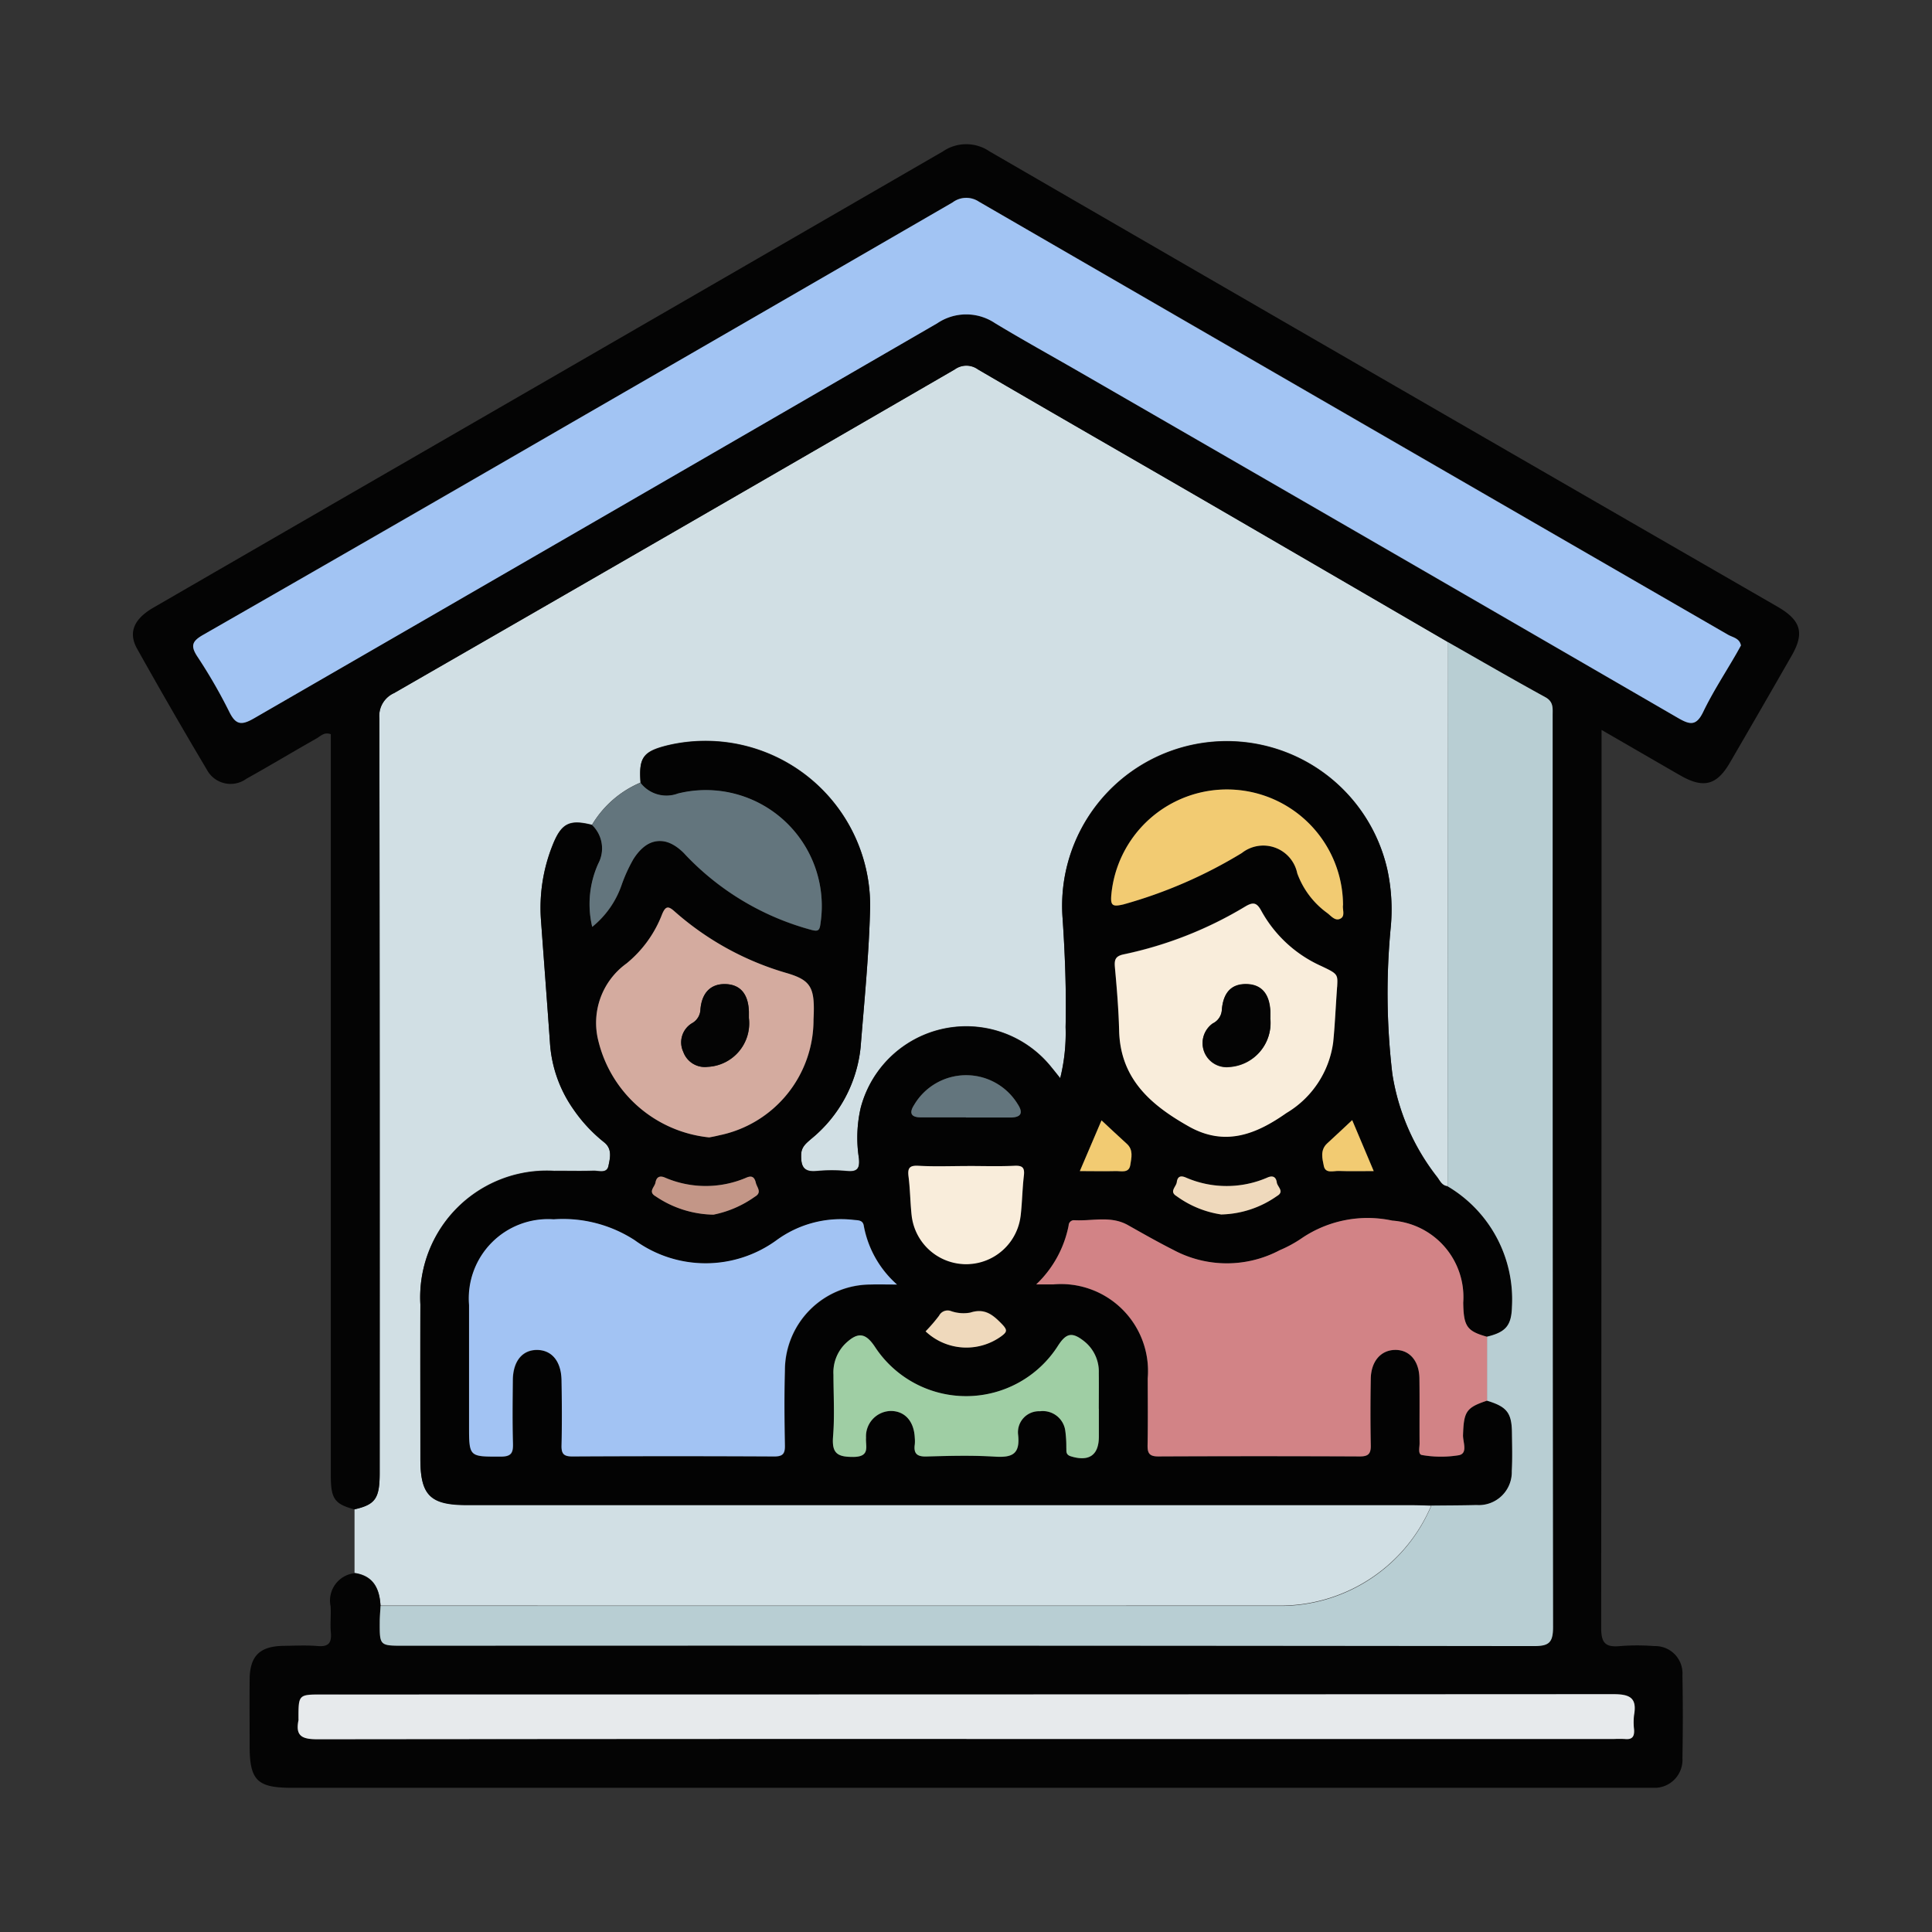 <svg xmlns="http://www.w3.org/2000/svg" xmlns:xlink="http://www.w3.org/1999/xlink" width="85" height="85" viewBox="0 0 85 85">
  <rect x="0" y="0" width="85" height="85" fill="#333333" stroke="none"/>
  <defs>
    <clipPath id="clip-path">
      <rect id="Rectángulo_309894" data-name="Rectángulo 309894" width="73.304" height="72.31" fill="none"/>
    </clipPath>
  </defs>
  <g id="Grupo_995479" data-name="Grupo 995479" transform="translate(-1335 -6589)">
    <rect id="Rectángulo_309092" data-name="Rectángulo 309092" width="85" height="85" transform="translate(1335 6589)" fill="none"/>
    <g id="Grupo_995690" data-name="Grupo 995690" transform="translate(1340.848 6595.345)">
      <g id="Grupo_995689" data-name="Grupo 995689" clip-path="url(#clip-path)">
        <path id="Trazado_654642" data-name="Trazado 654642" d="M33.99,87.1q0-1.407,0-2.813c.919-.211,1.107-.478,1.107-1.6q0-16.6-.013-33.2a1.1,1.1,0,0,1,.645-1.111q12.349-7.1,24.67-14.24a.869.869,0,0,1,1.021,0c3.37,1.969,6.756,3.909,10.133,5.866q5.278,3.058,10.548,6.13-.008,11.969-.017,23.939c-.255-.021-.34-.243-.465-.407a9.807,9.807,0,0,1-1.97-4.535,30.2,30.2,0,0,1-.067-6.495,8.327,8.327,0,0,0-.151-2.486,7.243,7.243,0,0,0-14.29,2.13c.108,1.6.168,3.191.133,4.789a8.212,8.212,0,0,1-.237,2.249c-.16-.2-.274-.344-.391-.486a4.8,4.8,0,0,0-8.389,1.8,5.84,5.84,0,0,0-.077,2.2c.042.417-.035.62-.515.573a7.306,7.306,0,0,0-1.358,0c-.574.052-.679-.23-.667-.723.008-.347.221-.5.433-.689a5.981,5.981,0,0,0,2.183-4.045c.163-2.043.369-4.088.418-6.135a7.244,7.244,0,0,0-8.9-7.141c-1.089.267-1.284.534-1.2,1.646a4.53,4.53,0,0,0-2.135,1.857c-1-.256-1.358-.07-1.745.914a7.411,7.411,0,0,0-.5,3.293c.13,1.783.266,3.566.392,5.35a5.715,5.715,0,0,0,1.018,2.93,6.67,6.67,0,0,0,1.357,1.464c.377.294.272.7.2,1.053s-.433.2-.673.212c-.572.018-1.145,0-1.717.006a5.569,5.569,0,0,0-5.884,5.871c-.007,2.266,0,4.532,0,6.8,0,1.6.433,2.027,2.045,2.027H80.507c.286,0,.571.014.857.021a7.214,7.214,0,0,1-6.518,4.412q-19.856.006-39.713,0c-.039-.751-.31-1.318-1.143-1.439" transform="translate(-24.24 -24.233)" fill="#d1dfe4"/>
        <path id="Trazado_654643" data-name="Trazado 654643" d="M57.859,21.908q-5.274-3.066-10.548-6.131c-3.377-1.957-6.764-3.9-10.133-5.866a.869.869,0,0,0-1.021,0q-12.323,7.14-24.67,14.241a1.1,1.1,0,0,0-.645,1.111q.027,16.6.013,33.2c0,1.121-.188,1.389-1.107,1.6-.88-.239-1.042-.465-1.042-1.5q0-15.884,0-31.768v-.838c-.291-.108-.448.084-.62.182-1.035.585-2.054,1.2-3.093,1.778a1.182,1.182,0,0,1-1.74-.4Q1.68,24.872.182,22.193c-.4-.718-.132-1.312.724-1.807Q6.343,17.241,11.783,14.1,23.713,7.214,35.638.316a1.817,1.817,0,0,1,2.05,0Q55.011,10.349,72.355,20.347c1.033.6,1.2,1.154.616,2.166q-1.348,2.354-2.713,4.7c-.578.995-1.166,1.141-2.183.556-1.108-.638-2.215-1.28-3.461-2v.87q0,19.319-.017,38.637c0,.681.2.857.831.8a9.507,9.507,0,0,1,1.5,0,1.2,1.2,0,0,1,1.244,1.281q.033,1.824,0,3.649a1.23,1.23,0,0,1-1.3,1.305c-.19.011-.381,0-.572,0H6.985c-1.518,0-1.849-.329-1.85-1.838,0-.978-.008-1.956,0-2.933.011-1.034.446-1.459,1.494-1.474.5-.007,1-.034,1.5.008s.619-.158.578-.609c-.034-.379.015-.764-.011-1.144A1.211,1.211,0,0,1,9.75,62.87c.833.121,1.1.687,1.143,1.439-.012.237-.034.474-.036.711,0,1.039,0,1.039,1.058,1.039q24.851,0,49.7.016c.672,0,.865-.133.863-.841q-.039-16.662-.018-33.325,0-3.4,0-6.794c0-.3.043-.588-.321-.787-1.439-.788-2.857-1.611-4.283-2.421m12.888.146c-.054-.325-.363-.357-.569-.477Q53.7,12.049,37.221,2.525a1,1,0,0,0-1.157.032q-8.555,4.965-17.127,9.9Q11.019,17.03,3.094,21.587c-.483.276-.574.477-.257.958a22.742,22.742,0,0,1,1.39,2.412c.289.586.535.629,1.1.3q15.015-8.7,30.05-17.374a2.276,2.276,0,0,1,2.543-.012c1.2.727,2.432,1.405,3.649,2.107q13.2,7.626,26.4,15.263c.521.3.805.371,1.112-.264.422-.877.961-1.7,1.449-2.544.071-.123.139-.248.211-.377M36.672,70.16H65.14a4.773,4.773,0,0,1,.5,0c.324.034.419-.122.4-.418a2.672,2.672,0,0,1,0-.642c.137-.774-.211-.914-.928-.913q-28.4.029-56.793.015c-1.04,0-1.04,0-1.04,1.065a.37.37,0,0,1,0,.071c-.144.718.19.835.852.833q14.27-.034,28.539-.015" transform="translate(0 0)" fill="#040404"/>
        <path id="Trazado_654644" data-name="Trazado 654644" d="M53.777,93.373c-.086-1.112.109-1.379,1.2-1.646a7.244,7.244,0,0,1,8.9,7.141c-.05,2.047-.255,4.092-.418,6.135a5.981,5.981,0,0,1-2.183,4.044c-.212.189-.425.342-.433.689-.011.493.093.775.667.723a7.3,7.3,0,0,1,1.358,0c.48.047.557-.156.515-.573a5.842,5.842,0,0,1,.077-2.2,4.8,4.8,0,0,1,8.389-1.8c.117.142.231.287.391.486a8.214,8.214,0,0,0,.237-2.249c.036-1.6-.024-3.193-.132-4.788a7.243,7.243,0,0,1,14.29-2.13,8.327,8.327,0,0,1,.151,2.486,30.181,30.181,0,0,0,.067,6.495,9.807,9.807,0,0,0,1.97,4.535c.125.164.21.386.465.407a5.779,5.779,0,0,1,2.83,5.305c-.024.819-.268,1.108-1.1,1.312-.885-.245-1.031-.453-1.048-1.5a3.375,3.375,0,0,0-3.121-3.611,5.167,5.167,0,0,0-3.953.754,5.526,5.526,0,0,1-1,.549,4.974,4.974,0,0,1-4.669-.009c-.68-.343-1.342-.72-2.006-1.094-.763-.431-1.585-.166-2.38-.218a.237.237,0,0,0-.231.234,4.865,4.865,0,0,1-1.425,2.591c.338,0,.546,0,.755,0a3.829,3.829,0,0,1,4.149,4.138c0,.977.013,1.955-.006,2.931-.007.354.076.5.469.5q4.433-.022,8.866,0c.377,0,.492-.118.484-.488-.021-.977-.019-1.954,0-2.931.013-.769.447-1.26,1.073-1.267s1.057.478,1.068,1.252c.013.953,0,1.907.007,2.86,0,.181-.081.491.111.513a4.836,4.836,0,0,0,1.63.005c.39-.091.16-.58.17-.883.034-1.035.135-1.208,1.056-1.515.874.26,1.09.527,1.1,1.4.007.568.024,1.138-.007,1.7a1.452,1.452,0,0,1-1.553,1.492c-.662.017-1.325.016-1.988.024-.286-.007-.572-.021-.857-.021H46.135c-1.612,0-2.045-.428-2.045-2.027,0-2.266-.006-4.532,0-6.8a5.57,5.57,0,0,1,5.884-5.871c.572,0,1.145.012,1.717-.006.24-.008.6.136.673-.212s.18-.759-.2-1.053a6.663,6.663,0,0,1-1.356-1.464,5.714,5.714,0,0,1-1.018-2.93c-.126-1.784-.262-3.567-.392-5.35a7.412,7.412,0,0,1,.5-3.293c.387-.984.741-1.17,1.745-.914a1.423,1.423,0,0,1,.275,1.7,4.331,4.331,0,0,0-.266,2.783,4.071,4.071,0,0,0,1.3-1.865,6.8,6.8,0,0,1,.467-1.036,1.3,1.3,0,0,1,2.322-.282,11.888,11.888,0,0,0,5.494,3.3c.359.1.423.054.463-.3a5.1,5.1,0,0,0-6.277-5.683,1.438,1.438,0,0,1-1.642-.467m11.287,22.069a4.547,4.547,0,0,1-1.457-2.563c-.038-.3-.273-.255-.488-.284a4.8,4.8,0,0,0-3.356.9,5.3,5.3,0,0,1-6.234,0,5.8,5.8,0,0,0-3.57-.921,3.489,3.489,0,0,0-3.721,3.775c0,1.765,0,3.53,0,5.3,0,1.39,0,1.366,1.392,1.365.471,0,.55-.169.539-.582-.027-.93-.015-1.86-.006-2.791.009-.832.421-1.328,1.074-1.32s1.059.51,1.069,1.342c.012.954.019,1.908,0,2.862-.009.374.1.484.481.482q4.437-.022,8.873,0c.385,0,.48-.123.473-.488-.021-1.1-.032-2.2,0-3.291a3.78,3.78,0,0,1,3.776-3.786c.331-.011.663,0,1.162,0m19.362-13.093c.028-.562.034-.574-.7-.923A5.642,5.642,0,0,1,81.09,99c-.2-.369-.363-.4-.7-.2a17.174,17.174,0,0,1-5.343,2.107c-.39.079-.425.249-.4.58.08.925.162,1.851.185,2.778.053,2.118,1.386,3.267,3.059,4.212,1.6.906,2.978.345,4.3-.586a4.278,4.278,0,0,0,2.058-3.109c.069-.711.1-1.425.173-2.442M56.8,108.971c.067-.014.254-.044.437-.091a5.183,5.183,0,0,0,4.151-5.095c.072-1.391-.091-1.719-1.158-2.037a12.806,12.806,0,0,1-4.957-2.72c-.275-.246-.392-.237-.543.115a5.181,5.181,0,0,1-1.573,2.178,3.218,3.218,0,0,0-1.237,3.395,5.6,5.6,0,0,0,4.88,4.255m17.141,11.942c0-.524.005-1.049,0-1.573a1.7,1.7,0,0,0-.625-1.383c-.534-.431-.8-.391-1.164.175a4.794,4.794,0,0,1-8.058.058c-.417-.631-.758-.666-1.31-.137a1.783,1.783,0,0,0-.517,1.362c0,.906.055,1.816-.017,2.716-.059.735.178.9.893.9.758-.006.528-.472.557-.846a1.116,1.116,0,0,1,1.09-1.176c.62,0,1.026.459,1.055,1.188a1.641,1.641,0,0,1,0,.286c-.056.4.1.541.511.529,1-.028,2-.056,3,.006.757.047,1.135-.091,1.034-.969a.925.925,0,0,1,.961-1.028,1,1,0,0,1,1.119.885,5.065,5.065,0,0,1,.042.711c.011.152-.045.312.2.387.8.246,1.231-.048,1.232-.873q0-.608,0-1.216M84.682,98.754a5.108,5.108,0,0,0-10.193-.465c-.048.5.062.541.527.434a20.612,20.612,0,0,0,5.213-2.262,1.525,1.525,0,0,1,2.439.892,3.721,3.721,0,0,0,1.309,1.74c.18.128.367.4.612.242.188-.119.062-.4.092-.582M68.154,110.23v0c-.714,0-1.431.029-2.143-.011-.4-.023-.491.1-.443.476.069.543.074,1.093.129,1.638a2.865,2.865,0,0,0,2.39,2.219,2.873,2.873,0,0,0,2.419-2.188c.063-.568.069-1.142.136-1.71.041-.35-.056-.453-.415-.436-.689.032-1.381.009-2.072.009m-.061-2.14v.006c.642,0,1.284,0,1.926,0,.462,0,.632-.164.347-.595a2.657,2.657,0,0,0-4.558.05c-.225.351-.121.533.287.537.666.007,1.332,0,2,0m11.252,4.276a4.414,4.414,0,0,0,2.429-.809c.348-.2.022-.406-.006-.6-.032-.227-.161-.321-.4-.22a4.5,4.5,0,0,1-3.6.005c-.222-.092-.364-.059-.4.205-.028.205-.344.417-.011.612a4.457,4.457,0,0,0,1.987.811m-22.371.005a4.721,4.721,0,0,0,1.832-.792c.328-.19.091-.4.042-.613-.053-.226-.156-.332-.4-.231a4.536,4.536,0,0,1-3.608,0c-.241-.1-.368,0-.407.222-.035.2-.343.407.008.606a4.645,4.645,0,0,0,2.532.806m9.345,5.133a2.615,2.615,0,0,0,3.309.227c.275-.2.31-.28.036-.561-.4-.415-.759-.7-1.381-.492a1.664,1.664,0,0,1-.84-.064.423.423,0,0,0-.533.2,7.322,7.322,0,0,1-.591.687m6.783-7.047c.591,0,1.087.009,1.582,0,.242-.007.579.1.639-.267.05-.313.144-.661-.153-.933-.365-.333-.724-.67-1.113-1.031l-.955,2.235m11.983-2.246c-.378.352-.736.691-1.1,1.024-.318.292-.215.669-.148.994.071.347.424.211.663.219.487.018.975.005,1.532.005l-.947-2.243" transform="translate(-31.443 -65.275)" fill="#030303"/>
        <path id="Trazado_654645" data-name="Trazado 654645" d="M84.123,114.376c.663-.007,1.326-.007,1.988-.024a1.452,1.452,0,0,0,1.552-1.492c.031-.567.014-1.137.007-1.7-.011-.869-.227-1.136-1.1-1.4q0-1.407,0-2.814c.832-.2,1.076-.493,1.1-1.312a5.779,5.779,0,0,0-2.83-5.305q.008-11.969.017-23.939c1.426.81,2.845,1.633,4.283,2.421.364.2.321.483.321.787q0,3.4,0,6.794,0,16.662.018,33.325c0,.708-.191.842-.863.841q-24.851-.03-49.7-.016c-1.061,0-1.063,0-1.058-1.039,0-.237.023-.474.036-.711q19.857,0,39.713,0a7.213,7.213,0,0,0,6.518-4.412" transform="translate(-26.999 -54.482)" fill="#b8ced3"/>
        <path id="Trazado_654646" data-name="Trazado 654646" d="M72.276,97.971a1.438,1.438,0,0,0,1.642.467,5.1,5.1,0,0,1,6.277,5.683c-.04.359-.1.406-.463.3a11.887,11.887,0,0,1-5.495-3.3c-.847-.886-1.692-.769-2.322.282a6.83,6.83,0,0,0-.467,1.037,4.069,4.069,0,0,1-1.3,1.864,4.331,4.331,0,0,1,.266-2.783,1.423,1.423,0,0,0-.275-1.7,4.529,4.529,0,0,1,2.135-1.857" transform="translate(-49.941 -69.873)" fill="#63757d"/>
        <path id="Trazado_654647" data-name="Trazado 654647" d="M77.34,27.914c-.072.128-.14.254-.211.377-.488.845-1.026,1.667-1.449,2.544-.306.636-.59.566-1.112.264q-13.192-7.648-26.4-15.263c-1.216-.7-2.448-1.38-3.649-2.107a2.275,2.275,0,0,0-2.543.012q-15.019,8.7-30.05,17.374c-.569.33-.814.287-1.1-.3A22.775,22.775,0,0,0,9.43,28.4c-.316-.481-.226-.681.257-.958Q17.621,22.9,25.53,18.32q8.567-4.946,17.127-9.9a1,1,0,0,1,1.157-.032q16.472,9.537,32.957,19.052c.206.119.515.152.569.477" transform="translate(-6.594 -5.859)" fill="#a2c4f3"/>
        <path id="Trazado_654648" data-name="Trazado 654648" d="M54.7,239.737q-14.27,0-28.539.015c-.662,0-1-.115-.852-.833a.37.37,0,0,0,0-.071c0-1.065,0-1.065,1.04-1.065q28.4,0,56.793-.015c.718,0,1.066.139.928.913a2.673,2.673,0,0,0,0,.642c.021.3-.074.452-.4.418a4.775,4.775,0,0,0-.5,0H54.7" transform="translate(-18.025 -169.576)" fill="#e7eaec"/>
        <path id="Trazado_654649" data-name="Trazado 654649" d="M158.4,170.05l0,2.813c-.92.307-1.022.48-1.056,1.515-.01.3.22.792-.17.883a4.844,4.844,0,0,1-1.63-.005c-.192-.023-.11-.333-.111-.513-.007-.953.006-1.907-.007-2.86-.011-.773-.439-1.259-1.068-1.252s-1.059.5-1.073,1.267c-.017.977-.018,1.955,0,2.931.008.37-.107.49-.484.488q-4.433-.02-8.866,0c-.394,0-.476-.146-.469-.5.018-.977.009-1.954.006-2.931a3.828,3.828,0,0,0-4.149-4.138c-.208,0-.417,0-.755,0a4.866,4.866,0,0,0,1.425-2.591.237.237,0,0,1,.231-.233c.795.051,1.617-.213,2.38.218.663.374,1.326.751,2.006,1.094a4.975,4.975,0,0,0,4.669.009,5.533,5.533,0,0,0,1-.549,5.167,5.167,0,0,1,3.953-.754,3.375,3.375,0,0,1,3.121,3.611c.017,1.044.162,1.252,1.048,1.5" transform="translate(-98.825 -117.586)" fill="#d28386"/>
        <path id="Trazado_654650" data-name="Trazado 654650" d="M70.407,167.744c-.5,0-.831-.01-1.162,0a3.78,3.78,0,0,0-3.776,3.786c-.031,1.1-.02,2.194,0,3.291.007.365-.087.49-.473.488q-4.437-.023-8.873,0c-.376,0-.49-.108-.481-.482.024-.954.017-1.908,0-2.862-.01-.832-.421-1.334-1.069-1.342s-1.065.487-1.074,1.32c-.009.93-.021,1.861.006,2.791.012.413-.068.581-.539.582-1.392,0-1.392.026-1.392-1.365,0-1.765,0-3.53,0-5.3a3.489,3.489,0,0,1,3.721-3.775,5.793,5.793,0,0,1,3.57.921,5.3,5.3,0,0,0,6.234,0,4.8,4.8,0,0,1,3.356-.9c.215.03.451-.012.488.284a4.547,4.547,0,0,0,1.457,2.563" transform="translate(-36.786 -117.577)" fill="#a2c3f3"/>
        <path id="Trazado_654651" data-name="Trazado 654651" d="M160.4,120.154c-.071,1.017-.1,1.731-.173,2.442a4.278,4.278,0,0,1-2.058,3.109c-1.325.931-2.7,1.492-4.3.586-1.674-.945-3.006-2.094-3.059-4.212-.023-.927-.1-1.854-.185-2.778-.029-.331.006-.5.4-.58a17.17,17.17,0,0,0,5.343-2.107c.341-.2.5-.174.7.2a5.644,5.644,0,0,0,2.632,2.422c.738.349.732.362.7.923m-2.942,1.368c0-.1,0-.191,0-.286-.037-.768-.4-1.185-1.036-1.2s-1.031.338-1.095,1.13a.709.709,0,0,1-.4.6,1.057,1.057,0,0,0,.717,1.915,1.938,1.938,0,0,0,1.813-2.15" transform="translate(-107.421 -83.08)" fill="#f9eddb"/>
        <path id="Trazado_654652" data-name="Trazado 654652" d="M76.127,127.211a5.6,5.6,0,0,1-4.88-4.255,3.218,3.218,0,0,1,1.237-3.395,5.18,5.18,0,0,0,1.573-2.178c.151-.352.268-.362.543-.116a12.806,12.806,0,0,0,4.957,2.72c1.066.319,1.229.646,1.158,2.037a5.184,5.184,0,0,1-4.151,5.095c-.183.047-.37.078-.437.092m1.746-5.244c0-.1,0-.191,0-.286-.023-.773-.371-1.19-1.013-1.215s-1.056.354-1.119,1.117a.715.715,0,0,1-.376.607.983.983,0,0,0-.377,1.259,1.007,1.007,0,0,0,1.076.657,1.917,1.917,0,0,0,1.811-2.139" transform="translate(-50.772 -83.515)" fill="#d4ab9f"/>
        <path id="Trazado_654653" data-name="Trazado 654653" d="M119.08,185.921q0,.608,0,1.216c0,.826-.431,1.119-1.232.873-.243-.075-.187-.235-.2-.387a4.979,4.979,0,0,0-.042-.711,1,1,0,0,0-1.119-.885.925.925,0,0,0-.961,1.028c.1.879-.277,1.016-1.034.969-1-.062-2-.034-3-.006-.415.011-.567-.13-.511-.529a1.61,1.61,0,0,0,0-.286c-.029-.73-.434-1.186-1.055-1.188a1.115,1.115,0,0,0-1.09,1.176c-.029.375.2.84-.557.846-.715.005-.952-.164-.893-.9.073-.9.018-1.81.017-2.716a1.781,1.781,0,0,1,.517-1.361c.551-.53.893-.494,1.309.136a4.794,4.794,0,0,0,8.058-.058c.367-.566.63-.605,1.164-.175a1.706,1.706,0,0,1,.626,1.383c.007.524,0,1.049,0,1.573" transform="translate(-76.583 -130.284)" fill="#9fcea4"/>
        <path id="Trazado_654654" data-name="Trazado 654654" d="M160.26,104.1c-.031.184.1.463-.092.582-.245.155-.433-.114-.612-.242a3.722,3.722,0,0,1-1.309-1.74,1.525,1.525,0,0,0-2.439-.892,20.608,20.608,0,0,1-5.213,2.262c-.465.107-.575.066-.527-.434a5.108,5.108,0,0,1,10.193.465" transform="translate(-107.021 -70.624)" fill="#f2cb72"/>
        <path id="Trazado_654655" data-name="Trazado 654655" d="M121.541,156.717c.691,0,1.383.023,2.072-.009.359-.017.456.085.415.436-.067.567-.073,1.141-.136,1.709a2.414,2.414,0,0,1-4.809-.031c-.055-.545-.06-1.1-.129-1.638-.048-.377.04-.5.444-.476.712.04,1.429.011,2.143.011v0" transform="translate(-84.83 -111.763)" fill="#f9eddb"/>
        <path id="Trazado_654656" data-name="Trazado 654656" d="M121.823,144.671c-.666,0-1.332,0-2,0-.408,0-.512-.186-.287-.537a2.657,2.657,0,0,1,4.558-.05c.284.43.115.6-.347.595-.642,0-1.284,0-1.926,0v-.005" transform="translate(-85.172 -101.857)" fill="#63757d"/>
        <path id="Trazado_654657" data-name="Trazado 654657" d="M161.707,160.027a4.457,4.457,0,0,1-1.987-.811c-.333-.2-.018-.407.01-.612.036-.265.178-.3.4-.205a4.5,4.5,0,0,0,3.6-.005c.24-.1.369-.007.4.22.028.2.354.4.006.6a4.419,4.419,0,0,1-2.429.809" transform="translate(-113.805 -112.937)" fill="#efd9bc"/>
        <path id="Trazado_654658" data-name="Trazado 654658" d="M82.31,160.045a4.646,4.646,0,0,1-2.532-.806c-.351-.2-.043-.407-.009-.606.039-.223.166-.323.407-.223a4.535,4.535,0,0,0,3.608,0c.244-.1.346.005.4.232.05.211.286.423-.042.613a4.721,4.721,0,0,1-1.832.792" transform="translate(-56.779 -112.95)" fill="#c39687"/>
        <path id="Trazado_654659" data-name="Trazado 654659" d="M121.606,179.835a7.318,7.318,0,0,0,.591-.687.424.424,0,0,1,.533-.2,1.664,1.664,0,0,0,.84.064c.623-.2.977.077,1.381.493.274.281.239.361-.036.561a2.615,2.615,0,0,1-3.309-.228" transform="translate(-86.73 -127.607)" fill="#efd9bc"/>
        <path id="Trazado_654660" data-name="Trazado 654660" d="M145.256,151.981l.955-2.235c.388.361.748.7,1.113,1.031.3.272.2.619.153.933-.059.372-.4.261-.639.267-.5.014-.991,0-1.582,0" transform="translate(-103.597 -106.799)" fill="#f2cb72"/>
        <path id="Trazado_654661" data-name="Trazado 654661" d="M183.759,149.705l.947,2.243c-.558,0-1.045.013-1.532-.005-.238-.009-.591.128-.662-.219-.067-.325-.17-.7.148-.994.364-.333.722-.672,1.1-1.024" transform="translate(-130.117 -106.77)" fill="#f2cb72"/>
        <path id="Trazado_654662" data-name="Trazado 654662" d="M167.061,130.329a1.939,1.939,0,0,1-1.814,2.15,1.057,1.057,0,0,1-.717-1.915.71.71,0,0,0,.4-.6c.064-.792.447-1.15,1.1-1.13s1,.437,1.035,1.2c0,.1,0,.191,0,.286" transform="translate(-117.02 -91.887)" fill="#040404"/>
        <path id="Trazado_654663" data-name="Trazado 654663" d="M87.1,130.341a1.917,1.917,0,0,1-1.811,2.139,1.007,1.007,0,0,1-1.075-.657.983.983,0,0,1,.377-1.259.715.715,0,0,0,.376-.607c.063-.762.479-1.142,1.12-1.117s.99.442,1.013,1.215c0,.1,0,.191,0,.286" transform="translate(-60 -91.888)" fill="#040404"/>
      </g>
    </g>
  </g>
</svg>
